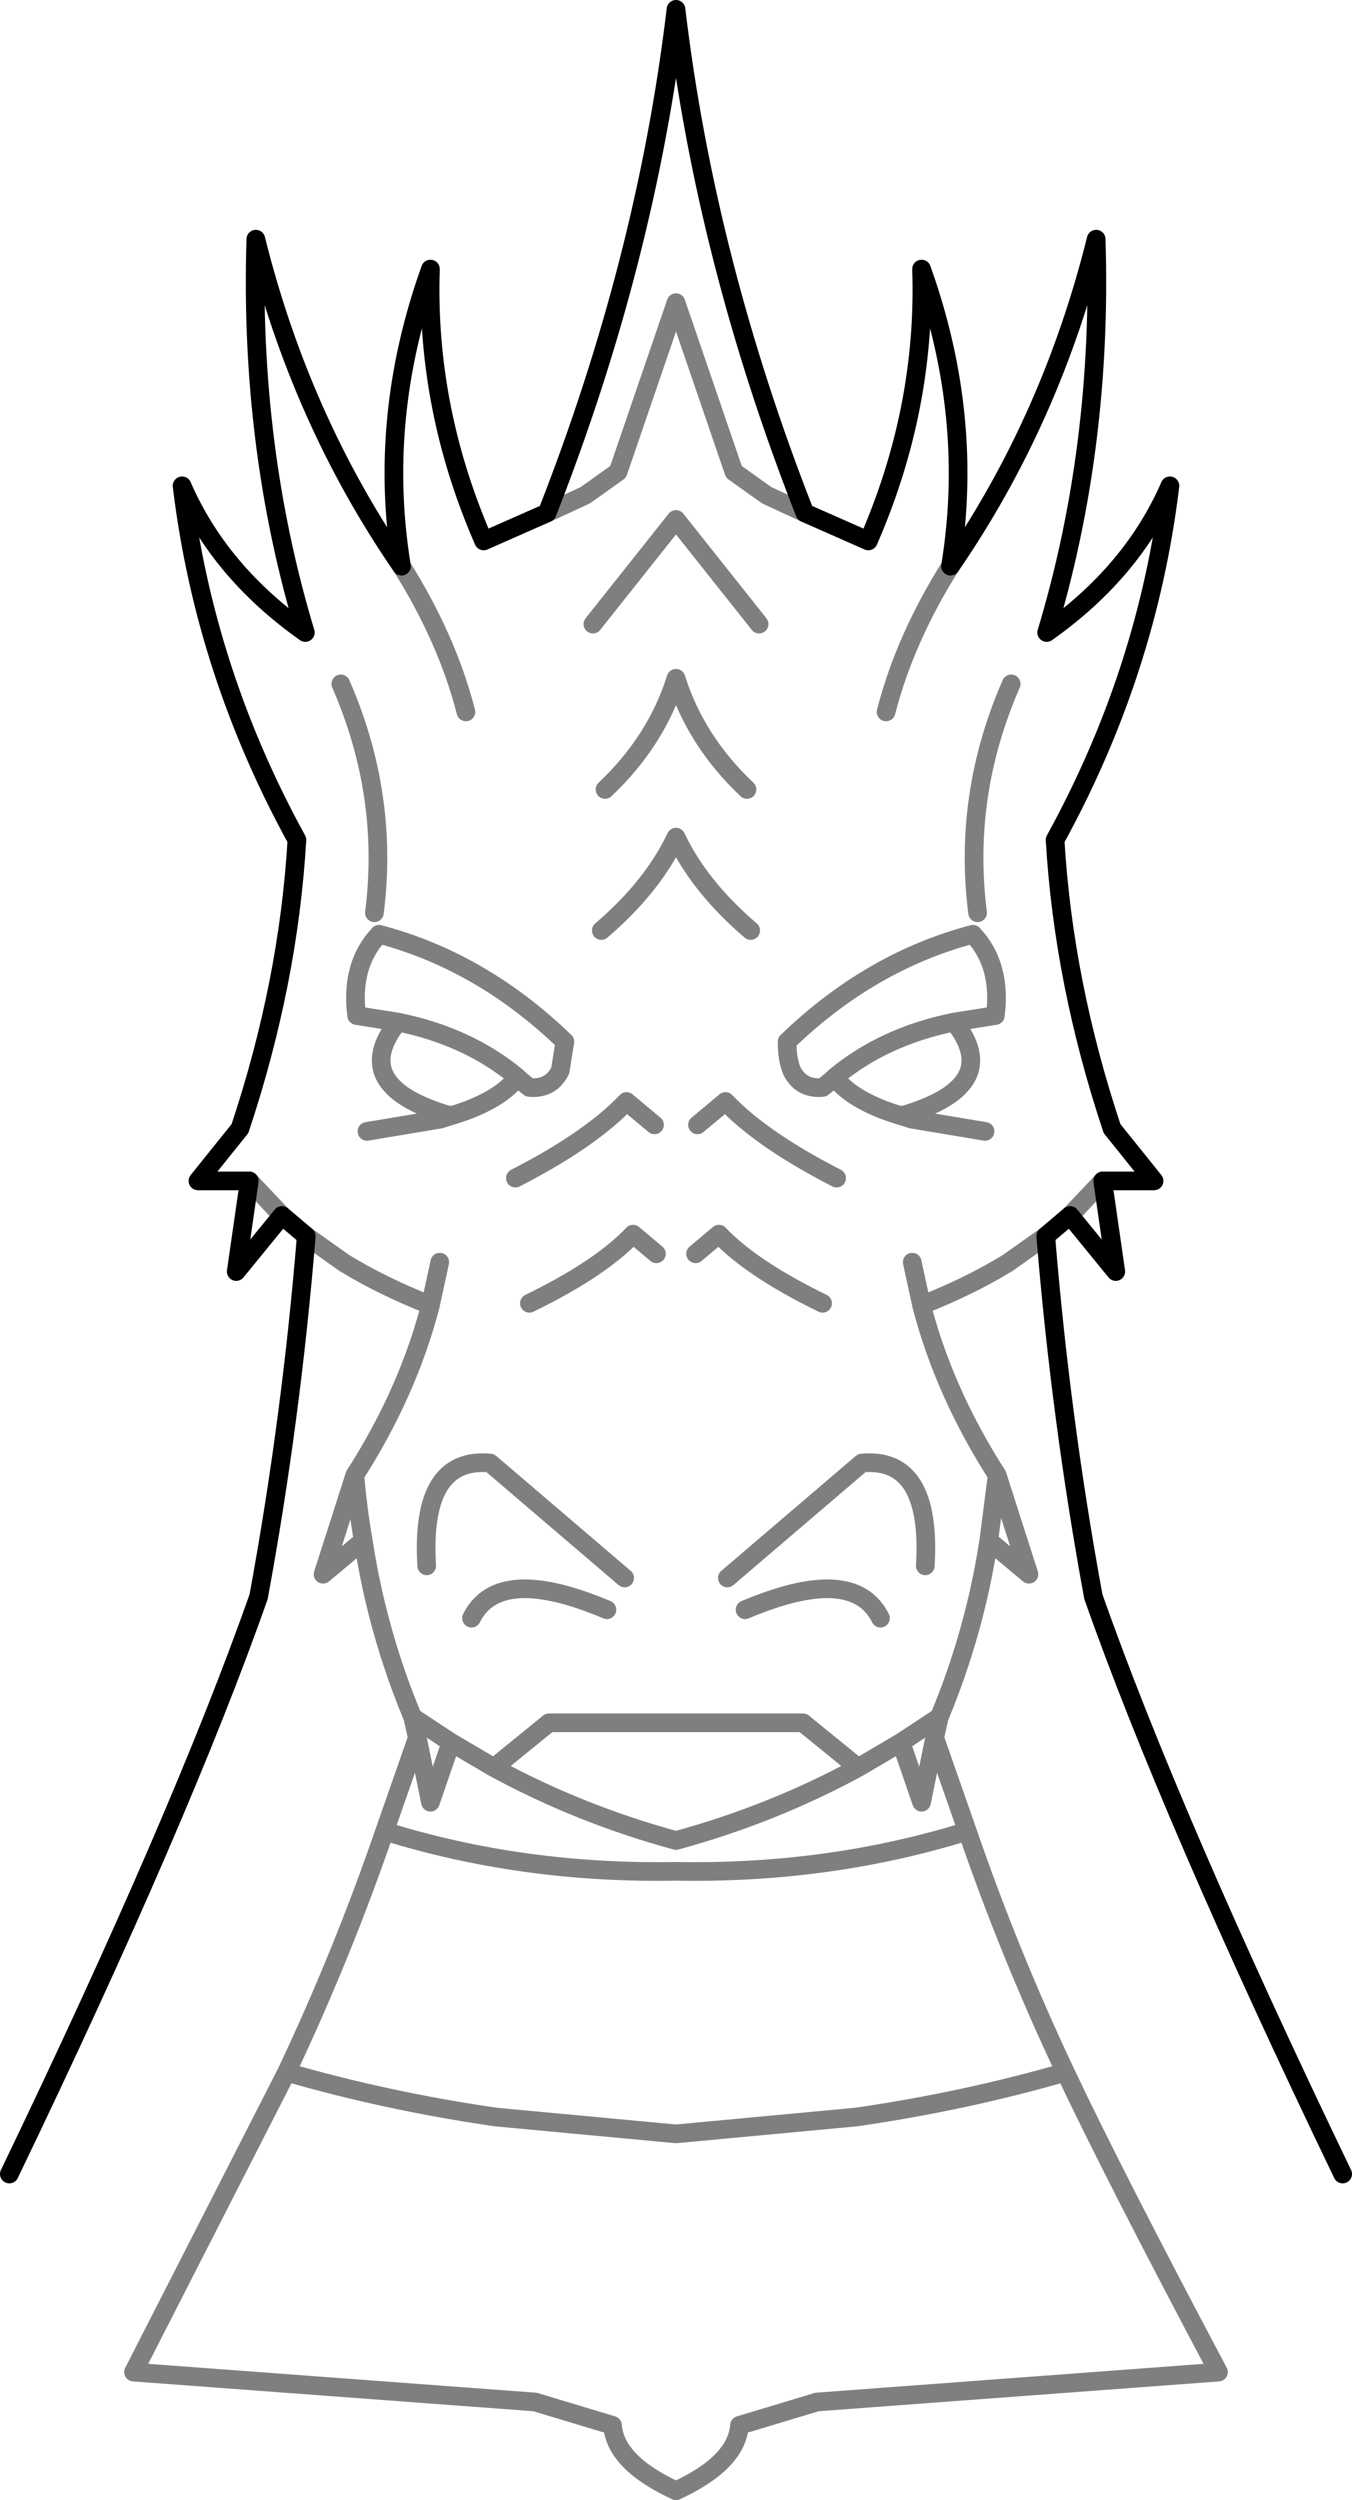 <?xml version="1.0" encoding="UTF-8" standalone="no"?>
<svg xmlns:xlink="http://www.w3.org/1999/xlink" height="133.8px" width="72.4px" xmlns="http://www.w3.org/2000/svg">
  <g transform="matrix(1.0, 0.0, 0.0, 1.0, -363.6, -107.0)">
    <path d="M385.1 137.3 Q379.7 129.45 377.3 119.8 376.95 130.9 379.95 140.85 375.35 137.6 373.35 133.0 374.55 142.95 379.5 151.95 379.05 159.6 376.45 167.4 L374.2 170.2 376.95 170.2 376.25 175.05 378.7 172.05 380.0 173.15 Q379.2 182.95 377.45 192.45 373.3 204.25 364.1 223.35 M392.9 134.45 L389.5 135.95 Q386.4 128.85 386.65 121.4 383.8 129.35 385.1 137.3 M392.9 134.45 Q398.2 120.95 399.8 107.5 401.4 120.95 406.7 134.45 L410.1 135.95 Q413.2 128.85 412.95 121.4 415.8 129.35 414.5 137.3 419.9 129.45 422.3 119.8 422.65 130.9 419.65 140.85 424.25 137.6 426.25 133.0 425.05 142.95 420.1 151.95 420.55 159.6 423.15 167.4 L425.4 170.2 422.65 170.2 423.35 175.05 420.9 172.05 419.6 173.15 Q420.4 182.95 422.15 192.45 426.3 204.25 435.5 223.35" fill="none" stroke="#000000" stroke-linecap="round" stroke-linejoin="round" stroke-width="1.0"/>
    <path d="M376.95 170.2 L378.7 172.05 M380.0 173.15 L382.05 174.6 Q384.1 175.85 386.65 176.85 L387.15 174.55 M385.1 137.3 Q387.55 141.2 388.55 145.1 M406.7 134.45 L404.65 133.5 402.9 132.25 399.8 123.2 396.7 132.25 394.95 133.5 392.9 134.45 M395.35 140.4 L399.8 134.8 404.25 140.4 M403.8 156.8 Q401.05 154.45 399.8 151.8 398.55 154.45 395.8 156.8 M383.25 167.55 L387.15 166.9 387.8 166.7 387.5 166.65 Q382.25 165.05 384.9 161.7 L382.7 161.35 Q382.35 158.65 383.9 157.0 389.4 158.45 393.85 162.75 L393.6 164.3 Q393.1 165.3 391.95 165.2 L391.45 164.8 391.3 164.65 391.1 164.9 Q390.1 166.0 387.8 166.7 M384.9 161.7 Q388.65 162.45 391.3 164.65 M400.95 167.2 L402.45 165.95 Q404.4 168.0 408.4 170.05 M398.65 167.2 L397.15 165.95 Q395.2 168.0 391.2 170.05 M382.6 185.95 L380.9 191.25 383.05 189.45 Q382.75 187.7 382.6 185.95 385.45 181.5 386.65 176.85 M397.05 191.45 L389.85 185.3 Q386.1 184.95 386.45 190.8 M388.85 193.6 Q390.3 190.7 396.1 193.15 M400.85 174.1 L402.1 173.05 Q403.85 174.9 407.65 176.75 M398.75 174.1 L397.5 173.05 Q395.75 174.9 391.95 176.75 M403.6 149.25 Q400.85 146.65 399.8 143.3 398.75 146.65 396.0 149.25 M383.65 155.85 Q384.45 149.55 381.85 143.6 M414.5 137.3 Q412.05 141.2 411.05 145.1 M416.35 167.55 L412.45 166.9 411.8 166.7 Q409.5 166.0 408.5 164.9 L408.3 164.65 408.15 164.8 407.65 165.2 Q406.5 165.3 406.0 164.3 405.75 163.7 405.75 162.75 410.2 158.45 415.7 157.0 417.25 158.65 416.9 161.35 L414.7 161.7 Q417.35 165.05 412.1 166.65 L411.8 166.7 M414.7 161.7 Q410.95 162.45 408.3 164.65 M420.9 172.05 L422.65 170.2 M383.05 189.45 Q383.8 194.35 385.7 198.9 L387.75 200.25 390.05 201.6 393.0 199.2 406.6 199.2 409.55 201.6 411.85 200.25 413.9 198.9 Q415.8 194.35 416.55 189.45 L417.0 185.95 Q414.15 181.5 412.95 176.85 L412.45 174.55 M417.0 185.95 L418.7 191.25 416.55 189.45 M402.55 191.45 L409.75 185.3 Q413.5 184.95 413.15 190.8 M412.95 176.85 Q415.5 175.85 417.55 174.6 L419.6 173.15 M415.95 155.85 Q415.15 149.55 417.75 143.6 M410.75 193.6 Q409.3 190.7 403.5 193.15 M411.85 200.25 L412.95 203.45 413.65 200.0 413.9 198.9 M409.45 220.3 L399.8 221.2 390.15 220.3 Q384.3 219.45 378.95 217.9 L370.75 233.95 392.25 235.55 396.4 236.8 Q396.55 238.8 399.8 240.3 403.05 238.8 403.2 236.8 L407.35 235.55 428.85 233.95 Q423.25 223.4 420.65 217.9 415.3 219.45 409.45 220.3 M413.65 200.0 L415.4 205.0 Q417.65 211.55 420.65 217.9 M378.95 217.9 Q381.95 211.55 384.2 205.0 L385.95 200.0 385.7 198.9 M409.55 201.6 Q404.95 204.1 399.8 205.5 394.65 204.1 390.05 201.6 M387.75 200.25 L386.65 203.45 385.95 200.0 M384.2 205.0 Q391.6 207.3 399.8 207.15 408.0 207.3 415.4 205.0" fill="none" stroke="#000000" stroke-linecap="round" stroke-linejoin="round" stroke-opacity="0.502" stroke-width="1.0"/>
  </g>
</svg>
